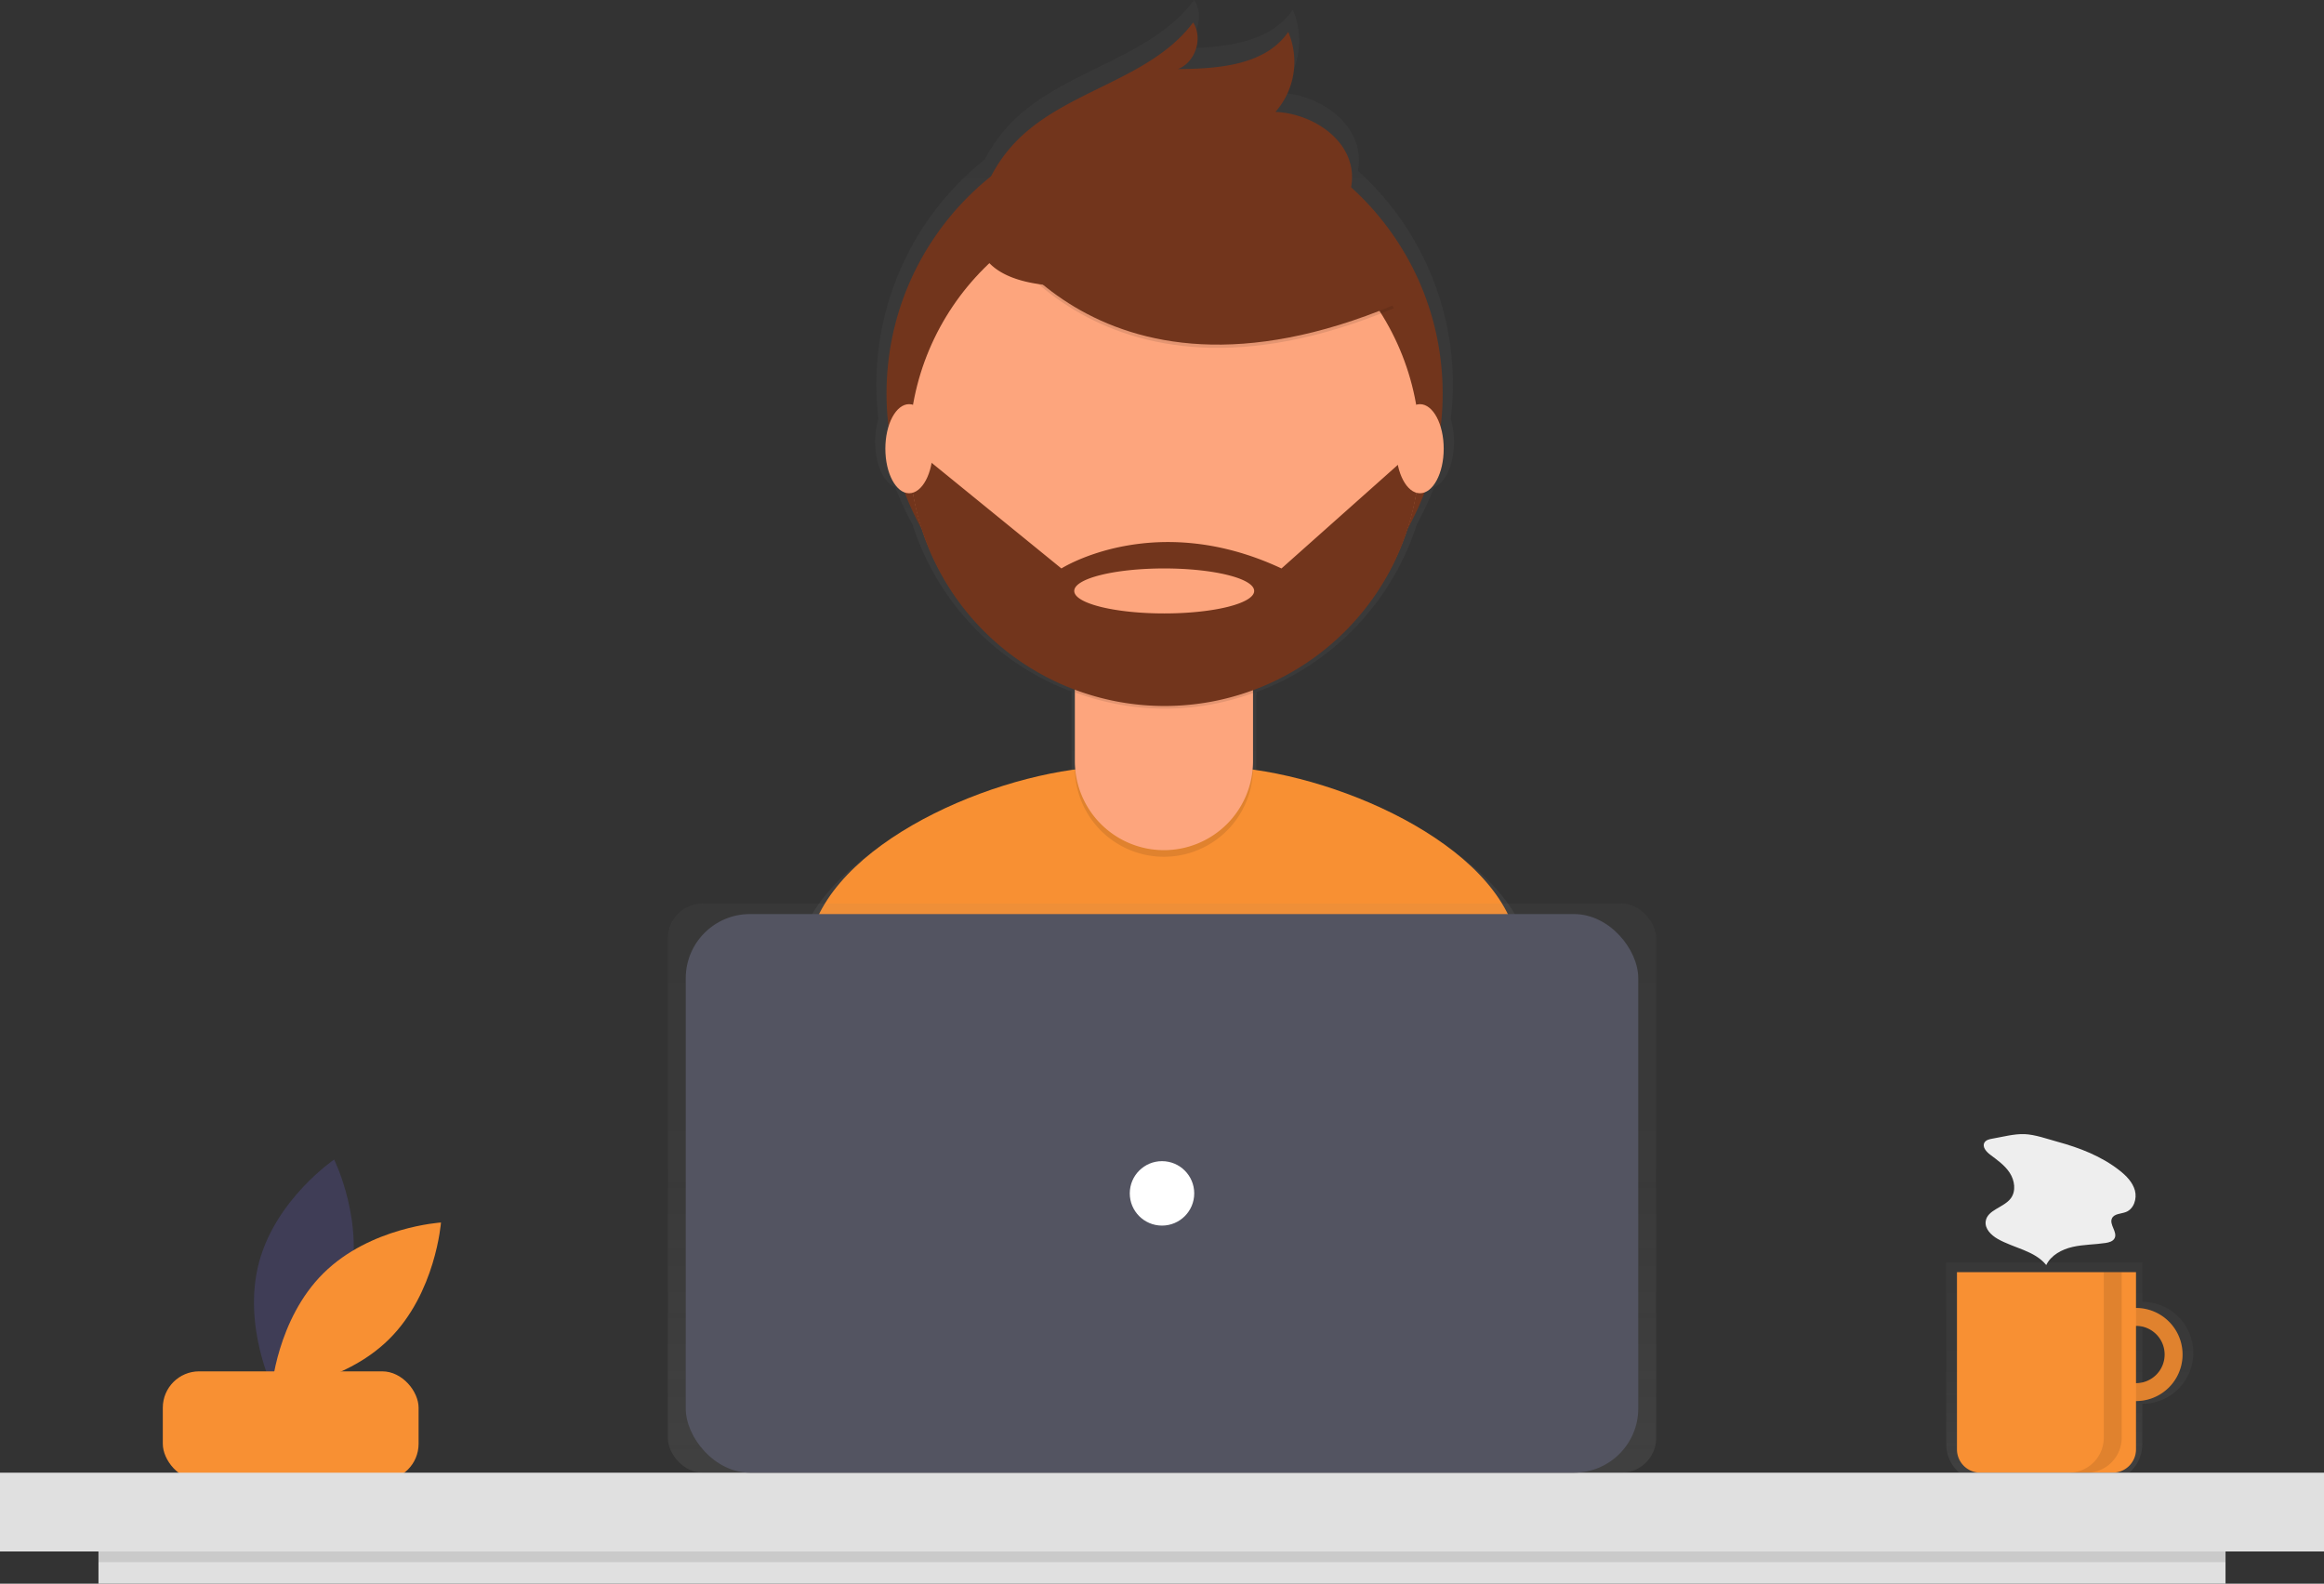 <svg data-name="Layer 1" xmlns="http://www.w3.org/2000/svg" xmlns:xlink="http://www.w3.org/1999/xlink" width="971.44" height="662"><rect width="100%" height="100%" fill="#333333" stroke="none"/><defs><linearGradient id="a" x1="979.446" y1="738.59" x2="979.446" y2="646.785" gradientUnits="userSpaceOnUse"><stop offset="0" stop-color="gray" stop-opacity=".25"/><stop offset=".535" stop-color="gray" stop-opacity=".12"/><stop offset="1" stop-color="gray" stop-opacity=".1"/></linearGradient><linearGradient id="b" x1="600.652" y1="650.105" x2="600.652" y2="119" xlink:href="#a"/><linearGradient id="c" x1="485.72" y1="615.598" x2="485.72" y2="377.704" xlink:href="#a"/></defs><path d="M145.834 537.81c-6.984 26.597-31.459 43.219-31.459 43.219s-13.15-26.502-6.166-53.1 31.46-43.22 31.46-43.22 13.15 26.502 6.165 53.1z" fill="#3f3d56"/><path d="M135.24 532.183c-19.562 19.327-21.751 48.83-21.751 48.83s29.528-1.83 49.091-21.158 21.751-48.83 21.751-48.83-29.528 1.83-49.09 21.158z" fill="#f89033"/><rect x="68.053" y="573.241" width="106.916" height="45.496" rx="15.198" fill="#f89033"/><path d="M1009.774 663.178v-16.393h-81.969v75.821a15.984 15.984 0 0015.984 15.984h50.001a15.984 15.984 0 0015.984-15.984v-16.804a21.312 21.312 0 000-42.624zm0 34.427v-26.23a13.115 13.115 0 010 26.23z" transform="translate(-114.28 -119)" fill="url(#a)" opacity=".7"/><path d="M892.857 546.744a19.459 19.459 0 1019.459 19.46 19.459 19.459 0 00-19.459-19.46zm0 31.434a11.975 11.975 0 1111.975-11.975 11.975 11.975 0 01-11.975 11.975z" fill="#f89033"/><path d="M892.857 546.744a19.459 19.459 0 1019.459 19.46 19.459 19.459 0 00-19.459-19.46zm0 31.434a11.975 11.975 0 1111.975-11.975 11.975 11.975 0 01-11.975 11.975z" opacity=".1"/><path d="M818.016 531.776h74.841v74.072a9.75 9.75 0 01-9.75 9.75h-55.341a9.75 9.75 0 01-9.75-9.75v-74.072z" fill="#f89033"/><path fill="#e0e0e0" d="M0 615.598h971.44v32.93H0z"/><path d="M753.25 514.265c-10.412-37.792-69.439-65.389-113.851-71.508.006-.279.02-.555.02-.836v-32.35c.048-.017.097-.032.144-.05v-1.225a110.94 110.94 0 0067.01-70.232 119.882 119.882 0 007.15-15.416c4.741-1.726 8.322-9.544 8.322-18.938a33.07 33.07 0 00-1.338-9.496 121.528 121.528 0 00.889-14.419 120.18 120.18 0 00-39.697-89.382 23.448 23.448 0 00.375-5.877c-1.004-15.528-17.589-26.076-33.132-26.782a32.8 32.8 0 005.531-34.636c-9.911 14.439-30.258 15.974-47.772 16.087 7.557-2.926 10.958-13.397 6.563-20.205-18.304 24.534-53.985 29.077-75.756 50.594a63.863 63.863 0 00-11.78 16.066 120.24 120.24 0 00-45.32 94.135 121.556 121.556 0 00.873 14.29 32.964 32.964 0 00-1.38 9.625c0 9.437 3.614 17.28 8.388 18.957a119.884 119.884 0 007.183 15.467 110.917 110.917 0 0066.54 69.985v33.802c0 .26.015.517.02.776-44.58 6.014-104.079 33.828-114.398 71.924-8.91 32.899-18.423 69.028-23.156 90.24 40.568 28.506 125.693 45.244 179.04 45.244 50.688 0 133.534-15.107 172.908-41.063-4.265-23.308-14.078-61.024-23.377-94.777z" transform="translate(-114.28 -119)" fill="url(#b)" opacity=".7"/><path d="M489.33 521.722c48.896 0 128.815-14.574 166.797-39.613-4.114-22.484-13.58-58.867-22.55-91.428-11.424-41.468-83.527-70.216-126.54-70.216h-41.449c-43.146 0-115.353 28.915-126.633 70.56-8.597 31.736-17.773 66.589-22.339 87.052 39.135 27.498 121.252 43.645 172.715 43.645z" fill="#f89033"/><circle cx="486.807" cy="164.497" r="116.236" fill="#72351c"/><path d="M449.291 261.311h74.479v59.583a37.24 37.24 0 01-37.24 37.24 37.24 37.24 0 01-37.239-37.24v-59.583z" opacity=".1"/><path d="M459.974 258.553h53.113a10.683 10.683 0 0110.683 10.683v48.9a37.24 37.24 0 01-37.24 37.239 37.24 37.24 0 01-37.239-37.24v-48.9a10.683 10.683 0 0110.683-10.682z" fill="#fda57d"/><path d="M449.43 289.434a107.19 107.19 0 0074.478.206v-9.15h-74.479z" opacity=".1"/><circle cx="486.807" cy="187.668" r="106.753" fill="#fda57d"/><path d="M410.766 90.565s44.99 91.323 171.902 38.275l-29.546-46.333-52.376-18.802z" opacity=".1"/><path d="M410.766 89.222s44.99 91.323 171.902 38.275l-29.546-46.333-52.376-18.802z" fill="#72351c"/><path d="M410.367 83.052a61.67 61.67 0 0115.285-24.862c21.002-20.757 55.422-25.14 73.08-48.806 4.239 6.567.958 16.668-6.331 19.49 16.894-.109 36.522-1.59 46.083-15.518a31.642 31.642 0 01-5.336 33.412c14.995.681 30.993 10.857 31.962 25.835.646 9.98-5.61 19.427-13.811 25.15s-18.121 8.35-27.886 10.502c-28.505 6.285-131.647 32.627-113.046-25.203zm183.189 105.55h-2.83l-55.063 49.02c-53.047-24.846-91.994 0-91.994 0l-57.748-47.005-5.823.732a106.75 106.75 0 00213.458-2.747zm-106.911 67.82c-20.768 0-37.604-4.208-37.604-9.4s16.836-9.4 37.604-9.4 37.603 4.208 37.603 9.4-16.836 9.4-37.603 9.4z" fill="#72351c"/><ellipse cx="380.011" cy="187.566" rx="9.93" ry="18.62" fill="#fda57d"/><ellipse cx="593.545" cy="187.566" rx="9.93" ry="18.62" fill="#fda57d"/><rect x="279.158" y="377.704" width="413.124" height="237.894" rx="14.5" fill="url(#c)" opacity=".7"/><rect x="286.642" y="382.093" width="398.156" height="233.505" rx="26.835" fill="#535461"/><circle cx="485.72" cy="498.846" r="13.471" fill="#fff"/><path fill="#e0e0e0" d="M41.163 648.529h889.115V662H41.163z"/><path opacity=".1" d="M41.163 648.529h889.115v4.49H41.163zm838.223-116.753v69.228a14.594 14.594 0 01-14.594 14.594h7.484a14.594 14.594 0 0014.594-14.594v-69.228z"/><path d="M832.785 475.98c-1.263.215-2.687.556-3.305 1.677-.982 1.78.797 3.787 2.42 5.01 3 2.259 6.16 4.478 8.2 7.631s2.678 7.554.45 10.576c-2.91 3.946-9.852 4.795-10.524 9.652-.432 3.118 2.264 5.778 4.995 7.343 6.742 3.862 15.432 4.892 20.315 10.935 2.02-4.154 6.539-6.555 11.042-7.58s9.183-.95 13.75-1.645c1.473-.225 3.134-.675 3.793-2.012 1.276-2.59-2.362-5.698-1.106-8.298.956-1.98 3.763-1.826 5.813-2.619 3.338-1.29 4.715-5.586 3.767-9.038s-3.623-6.148-6.437-8.36c-7.584-5.959-16.704-9.464-25.928-11.984-4.29-1.173-9.325-3.012-13.781-3.19-4.301-.17-9.207 1.173-13.464 1.901z" fill="#eee"/></svg>
